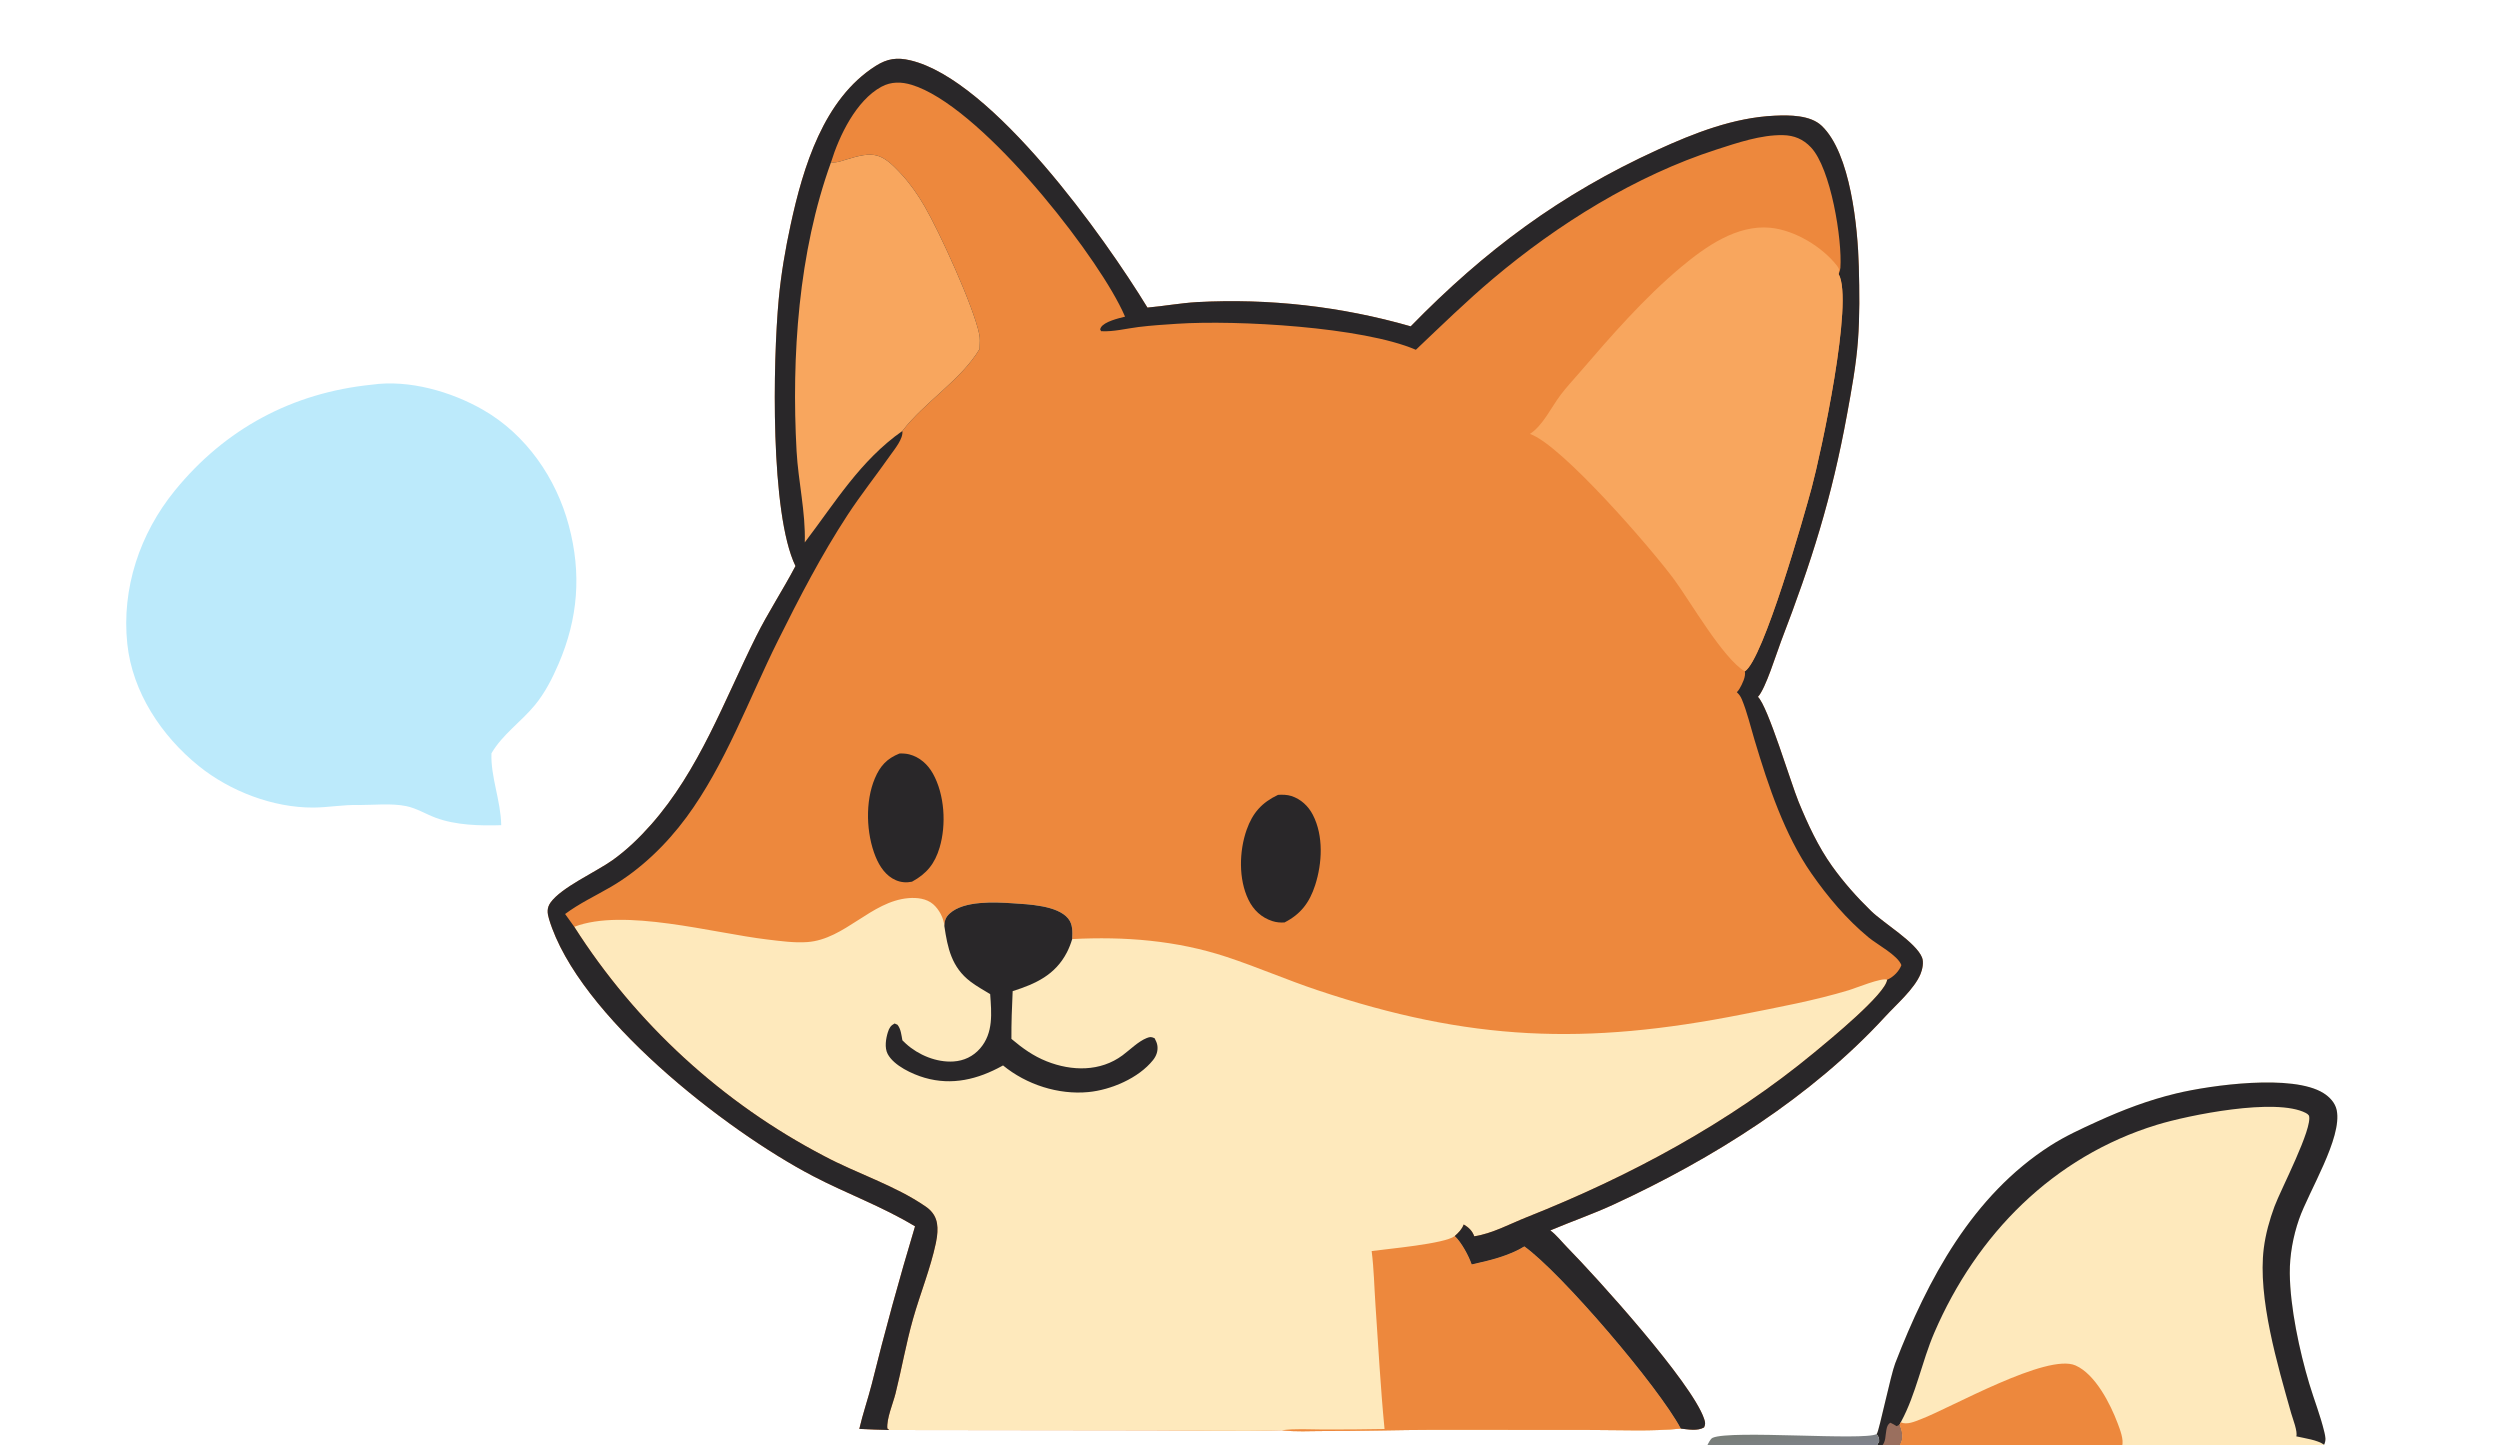 <?xml version="1.0" encoding="utf-8" ?>
<svg xmlns="http://www.w3.org/2000/svg" xmlns:xlink="http://www.w3.org/1999/xlink" viewBox="0 0 474 274">
	<path fill="#ED883D" transform="scale(1.008 1.008)" d="M149.627 106.472C144.844 96.602 145.385 67.969 146.475 56.279C146.912 51.587 147.727 46.829 148.726 42.226C151.054 31.499 154.908 18.604 164.722 12.396C166.901 11.018 168.709 10.755 171.227 11.349C186.691 14.992 207.791 44.668 215.829 57.857C218.944 57.576 222.026 57.01 225.155 56.824Q230.23 56.551 235.311 56.701Q240.392 56.851 245.442 57.424Q250.493 57.997 255.478 58.989Q260.463 59.981 265.348 61.385C279.334 47.061 293.499 36.542 311.712 28.211C318.651 25.037 326.086 22.114 333.798 21.763C336.595 21.635 340.5 21.625 342.648 23.66C348.107 28.834 349.444 42.903 349.632 50.116C349.753 54.749 349.818 59.439 349.472 64.063C349.124 68.707 348.26 73.367 347.422 77.943C344.526 93.76 340.75 105.655 335.024 120.579C334.143 122.874 332.101 129.558 330.656 131.079C332.528 132.819 336.864 147.311 338.304 150.818C340.023 155.003 341.98 159.239 344.614 162.928C346.773 165.952 349.289 168.773 351.95 171.362C354.28 173.629 360.381 177.257 361.522 180.099C361.882 180.999 361.592 182.356 361.234 183.217C360.063 186.03 356.705 188.919 354.625 191.184C340.698 206.346 322.122 217.977 303.52 226.558C299.627 228.355 295.552 229.763 291.603 231.434C292.725 232.252 293.792 233.622 294.781 234.628C300.283 240.22 318.235 260.048 320.534 266.872C320.753 267.524 320.818 267.868 320.529 268.488C319.295 269.213 317.522 268.862 316.159 268.712C310.71 269.254 305.013 268.969 299.537 268.97L269.742 268.946C262.815 268.954 255.896 269.194 248.968 269.168C246.415 269.159 243.646 269.347 241.122 269.026C232.938 269.282 224.688 269.043 216.495 269.039L167.238 268.976Q164.433 268.917 161.632 268.767C162.281 265.968 163.23 263.23 163.947 260.445Q167.671 245.458 172.115 230.668C165.922 226.923 159.299 224.541 152.933 221.22C136.419 212.602 108.748 191.017 103.277 172.889C102.933 171.748 102.83 170.793 103.551 169.778C105.592 166.906 112.09 164.021 115.229 161.786C117.887 159.892 120.287 157.566 122.447 155.126C131.519 144.878 136.193 131.817 142.213 119.732C144.469 115.203 147.273 110.953 149.627 106.472Z"/>
	<path fill="#FEE9BC" transform="scale(1.008 1.008)" d="M108.016 174.329C117.294 170.741 134.13 175.508 144.322 176.715C146.784 177.007 149.392 177.38 151.869 177.199C158.908 176.685 163.85 169.521 170.886 168.935C172.46 168.804 174.273 169.001 175.514 170.075C176.648 171.057 177.512 172.687 177.627 174.177C177.676 173.15 177.861 172.529 178.647 171.814C181.311 169.39 187.094 169.679 190.445 169.901C193.388 170.097 198.891 170.296 200.906 172.76C201.822 173.879 201.725 175.276 201.675 176.636C211.514 176.123 221.284 176.879 230.694 179.983C236.448 181.881 242.017 184.309 247.762 186.233C276.454 195.844 298.181 196.666 327.772 190.792C334.425 189.471 341.304 188.206 347.798 186.239C349.101 185.844 353.963 183.832 354.964 184.28C354.715 186.943 344.068 195.65 341.357 197.896C325.31 211.188 306.536 221.265 287.232 228.926C284.065 230.183 280.674 232.043 277.298 232.543C276.933 231.515 276.242 230.856 275.32 230.318C274.962 231.249 274.365 231.835 273.634 232.494C274.862 233.603 276.293 236.252 276.82 237.83C280.098 237.114 283.844 236.219 286.721 234.437C293.664 239.396 311.977 260.824 316.159 268.712C310.71 269.254 305.013 268.969 299.537 268.97L269.742 268.946C262.815 268.954 255.896 269.194 248.968 269.168C246.415 269.159 243.646 269.347 241.122 269.026C232.938 269.282 224.688 269.043 216.495 269.039L167.238 268.976L166.902 268.681C166.746 266.827 167.984 263.951 168.445 262.107C169.618 257.417 170.43 252.681 171.754 248.02C173.1 243.278 175.002 238.647 176.03 233.828Q176.157 233.244 176.236 232.652C176.552 230.188 176.191 228.372 174.09 226.927C168.321 222.958 161.196 220.746 155.005 217.441Q153.218 216.508 151.463 215.516Q149.708 214.525 147.986 213.477Q146.264 212.429 144.577 211.326Q142.89 210.222 141.24 209.064Q139.59 207.906 137.979 206.695Q136.368 205.484 134.797 204.221Q133.226 202.958 131.697 201.644Q130.168 200.33 128.682 198.968Q127.197 197.605 125.757 196.194Q124.317 194.784 122.923 193.327Q121.53 191.87 120.185 190.369Q118.84 188.868 117.544 187.323Q116.249 185.779 115.005 184.193Q113.76 182.607 112.568 180.982Q111.376 179.356 110.238 177.692Q109.1 176.029 108.016 174.329Z"/>
	<path fill="#ED883D" transform="scale(1.008 1.008)" d="M258.002 235.32C260.987 234.893 271.745 233.973 273.634 232.494C274.862 233.603 276.293 236.252 276.82 237.83C280.098 237.114 283.844 236.219 286.721 234.437C293.664 239.396 311.977 260.824 316.159 268.712C310.71 269.254 305.013 268.969 299.537 268.97L269.742 268.946C262.815 268.954 255.896 269.194 248.968 269.168C246.415 269.159 243.646 269.347 241.122 269.026C243.571 268.679 246.227 268.875 248.705 268.878Q254.567 268.901 260.427 268.787C259.671 261.068 259.256 253.241 258.722 245.5C258.488 242.097 258.434 238.709 258.002 235.32Z"/>
	<path fill="#292729" transform="scale(1.008 1.008)" d="M177.627 174.177C177.676 173.15 177.861 172.529 178.647 171.814C181.311 169.39 187.094 169.679 190.445 169.901C193.388 170.097 198.891 170.296 200.906 172.76C201.822 173.879 201.725 175.276 201.675 176.636C201.423 177.477 201.085 178.351 200.682 179.133C198.487 183.385 194.797 185.058 190.478 186.429C190.336 189.439 190.225 192.394 190.243 195.409C192.317 197.161 194.342 198.623 196.88 199.632C201.591 201.506 206.958 201.604 211.149 198.498C212.543 197.464 214.116 195.872 215.707 195.246C216.359 194.99 216.591 195.015 217.186 195.298C217.423 195.76 217.647 196.218 217.707 196.74C217.822 197.734 217.496 198.622 216.883 199.393C214.178 202.793 208.967 205.009 204.724 205.413C199.05 205.954 193.062 204.007 188.664 200.401L188.524 200.481C183.954 203.011 179.083 204.223 173.924 202.725C171.655 202.066 168.128 200.453 166.967 198.247C166.345 197.063 166.628 195.348 167.012 194.135C167.261 193.347 167.542 192.893 168.271 192.51L168.808 192.75C169.456 193.539 169.55 194.695 169.733 195.675C169.951 195.903 170.18 196.118 170.414 196.329C172.75 198.445 176.158 199.865 179.342 199.659C181.317 199.532 183.048 198.709 184.351 197.209C186.883 194.295 186.497 190.549 186.247 186.988C185.014 186.242 183.708 185.516 182.558 184.646C178.998 181.953 178.235 178.321 177.627 174.177Z"/>
	<path fill="#292729" transform="scale(1.008 1.008)" d="M149.627 106.472C144.844 96.602 145.385 67.969 146.475 56.279C146.912 51.587 147.727 46.829 148.726 42.226C151.054 31.499 154.908 18.604 164.722 12.396C166.901 11.018 168.709 10.755 171.227 11.349C186.691 14.992 207.791 44.668 215.829 57.857C218.944 57.576 222.026 57.01 225.155 56.824Q230.23 56.551 235.311 56.701Q240.392 56.851 245.442 57.424Q250.493 57.997 255.478 58.989Q260.463 59.981 265.348 61.385C279.334 47.061 293.499 36.542 311.712 28.211C318.651 25.037 326.086 22.114 333.798 21.763C336.595 21.635 340.5 21.625 342.648 23.66C348.107 28.834 349.444 42.903 349.632 50.116C349.753 54.749 349.818 59.439 349.472 64.063C349.124 68.707 348.26 73.367 347.422 77.943C344.526 93.76 340.75 105.655 335.024 120.579C334.143 122.874 332.101 129.558 330.656 131.079C332.528 132.819 336.864 147.311 338.304 150.818C340.023 155.003 341.98 159.239 344.614 162.928C346.773 165.952 349.289 168.773 351.95 171.362C354.28 173.629 360.381 177.257 361.522 180.099C361.882 180.999 361.592 182.356 361.234 183.217C360.063 186.03 356.705 188.919 354.625 191.184C340.698 206.346 322.122 217.977 303.52 226.558C299.627 228.355 295.552 229.763 291.603 231.434C292.725 232.252 293.792 233.622 294.781 234.628C300.283 240.22 318.235 260.048 320.534 266.872C320.753 267.524 320.818 267.868 320.529 268.488C319.295 269.213 317.522 268.862 316.159 268.712C311.977 260.824 293.664 239.396 286.721 234.437C283.844 236.219 280.098 237.114 276.82 237.83C276.293 236.252 274.862 233.603 273.634 232.494C274.365 231.835 274.962 231.249 275.32 230.318C276.242 230.856 276.933 231.515 277.298 232.543C280.674 232.043 284.065 230.183 287.232 228.926C306.536 221.265 325.31 211.188 341.357 197.896C344.068 195.65 354.715 186.943 354.964 184.28C355.011 184.261 355.06 184.245 355.106 184.223C356.189 183.716 357.229 182.659 357.642 181.537C356.966 179.692 353.103 177.667 351.5 176.347C347.347 172.927 343.791 168.7 340.724 164.299C338.149 160.602 336.139 156.453 334.46 152.283C332.731 147.989 331.335 143.559 330.004 139.128C329.256 136.636 328.634 133.97 327.642 131.568C327.416 131.019 327.129 130.604 326.689 130.204C326.897 129.987 327.054 129.786 327.206 129.527C327.686 128.714 328.434 127.208 328.194 126.281C331.672 124.067 339.367 96.95 340.77 91.728C342.494 85.315 348.73 56.576 345.834 51.546C345.849 51.513 345.865 51.482 345.878 51.449C345.9 51.394 345.919 51.338 345.939 51.283C346.051 50.987 346.146 50.694 346.168 50.376C346.529 45.044 344.375 31.685 340.631 27.717C339.175 26.174 337.476 25.46 335.368 25.419C331.232 25.339 326.795 26.859 322.884 28.12C307.654 33.029 293.024 42.146 280.833 52.423C275.821 56.647 271.077 61.286 266.318 65.792C256.341 61.494 232.659 60.157 221.373 60.901C218.966 61.06 216.535 61.213 214.141 61.511C211.877 61.794 209.382 62.435 207.11 62.296L206.935 61.95C206.991 61.787 206.999 61.73 207.079 61.592C207.714 60.494 210.404 59.859 211.617 59.559C211.284 58.769 210.896 57.993 210.501 57.231C204.44 45.539 184.003 19.781 171.497 15.959C169.558 15.367 167.621 15.329 165.807 16.309C161.015 18.9 157.845 25.561 156.308 30.531C156.368 30.538 156.427 30.546 156.487 30.55C157.42 30.616 158.238 30.3 159.114 30.028C164.342 28.406 165.768 28.622 169.637 32.86C171.297 34.677 172.702 36.721 173.935 38.848C176.762 43.727 183.104 57.603 184.189 62.843C184.356 63.651 184.309 64.496 184.269 65.315L184.251 65.651C180.782 71.483 173.949 75.572 169.725 81.069C169.941 82.491 168.267 84.488 167.48 85.61C164.833 89.384 161.955 92.999 159.43 96.858C154.483 104.421 150.351 112.415 146.328 120.497C140.86 131.485 136.427 143.809 129.114 153.727C125.313 158.883 120.441 163.593 114.888 166.829C112.017 168.502 108.96 169.925 106.294 171.92L108.016 174.329Q109.1 176.029 110.238 177.692Q111.376 179.356 112.568 180.982Q113.76 182.607 115.005 184.193Q116.249 185.779 117.544 187.323Q118.84 188.868 120.185 190.369Q121.53 191.871 122.923 193.327Q124.317 194.784 125.757 196.194Q127.197 197.605 128.682 198.968Q130.168 200.33 131.697 201.644Q133.226 202.958 134.797 204.221Q136.368 205.484 137.979 206.695Q139.59 207.906 141.24 209.064Q142.89 210.222 144.577 211.326Q146.264 212.429 147.986 213.477Q149.708 214.525 151.463 215.516Q153.218 216.508 155.005 217.441C161.196 220.746 168.321 222.958 174.09 226.927C176.191 228.372 176.552 230.188 176.236 232.652Q176.157 233.244 176.03 233.828C175.002 238.647 173.1 243.278 171.754 248.02C170.43 252.681 169.618 257.417 168.445 262.107C167.984 263.951 166.746 266.827 166.902 268.681L167.238 268.976Q164.433 268.917 161.632 268.767C162.281 265.968 163.23 263.23 163.947 260.445Q167.671 245.458 172.115 230.668C165.922 226.923 159.299 224.541 152.933 221.22C136.419 212.602 108.748 191.017 103.277 172.889C102.933 171.748 102.83 170.793 103.551 169.778C105.592 166.906 112.09 164.021 115.229 161.786C117.887 159.892 120.287 157.566 122.447 155.126C131.519 144.878 136.193 131.817 142.213 119.732C144.469 115.203 147.273 110.953 149.627 106.472Z"/>
	<path fill="#F8A65E" transform="scale(1.008 1.008)" d="M156.308 30.531C156.368 30.538 156.427 30.546 156.487 30.55C157.42 30.616 158.238 30.3 159.114 30.028C164.342 28.406 165.768 28.622 169.637 32.86C171.297 34.677 172.702 36.721 173.935 38.848C176.762 43.727 183.104 57.603 184.189 62.843C184.356 63.651 184.309 64.496 184.269 65.315L184.251 65.651C180.782 71.483 173.949 75.572 169.725 81.069C161.784 86.66 157.136 94.468 151.373 102.027C151.552 96.355 150.142 90.517 149.831 84.836C148.857 67.041 150.19 47.408 156.308 30.531Z"/>
	<path fill="#F8A65E" transform="scale(1.008 1.008)" d="M287.771 81.617C290.192 80.068 291.811 76.577 293.535 74.288C294.618 72.85 295.886 71.499 297.061 70.133C302.97 63.264 309.258 56.039 316.211 50.23C320.807 46.39 326.692 42.225 333.016 42.844C337.58 43.292 342.782 46.413 345.576 50.047C346.028 50.635 345.918 50.843 345.834 51.546C348.73 56.576 342.494 85.315 340.77 91.728C339.367 96.95 331.672 124.067 328.194 126.281C324.112 123.888 317.96 113.162 314.921 109.031C310.595 103.151 293.694 83.647 287.771 81.617Z"/>
	<path fill="#292729" transform="scale(1.008 1.008)" d="M240.391 149.51C241.203 149.457 242.111 149.473 242.888 149.723C244.678 150.298 246.083 151.605 246.938 153.261C248.979 157.211 248.708 162.371 247.373 166.496C246.317 169.761 244.666 171.952 241.617 173.506C240.837 173.563 240.075 173.494 239.329 173.253C237.26 172.585 235.77 171.176 234.826 169.235C232.944 165.365 233.072 160.094 234.487 156.082C235.617 152.875 237.366 150.947 240.391 149.51Z"/>
	<path fill="#292729" transform="scale(1.008 1.008)" d="M169.183 141.732C169.777 141.708 170.458 141.746 171.035 141.895C172.988 142.402 174.51 143.773 175.479 145.511C177.684 149.468 178.019 155.107 176.739 159.412C175.834 162.457 174.309 164.344 171.541 165.844C170.495 166.057 169.497 165.984 168.512 165.565C166.636 164.767 165.45 162.99 164.703 161.166C162.92 156.807 162.708 150.753 164.565 146.392C165.565 144.043 166.825 142.685 169.183 141.732Z"/>
	<path fill="#BCEAFB" transform="scale(1.008 1.008)" d="M69.947 72.356C76.912 71.361 84.866 73.644 90.869 77.092C98.961 81.739 104.609 89.909 106.995 98.859C109.403 107.887 108.742 116.322 105.057 124.887C103.885 127.61 102.508 130.318 100.617 132.619C98.031 135.766 94.516 138.129 92.442 141.693C92.273 146.155 94.197 150.569 94.278 155.212C90.284 155.341 85.687 155.226 81.913 153.805C80.117 153.129 78.305 152.014 76.432 151.631C73.61 151.054 70.31 151.428 67.438 151.423C64.607 151.334 61.765 151.886 58.926 151.899C51.351 151.936 43.254 148.821 37.386 144.083C30.372 138.42 24.907 130.205 23.944 121.101C22.84 110.676 26.308 100.36 32.873 92.289C42.358 80.627 55.023 73.868 69.947 72.356Z"/>
	<path fill="#FEE9BC" transform="scale(1.008 1.008)" d="M352.979 269.739C353.004 269.704 353.03 269.67 353.053 269.634C353.488 268.966 355.632 258.63 356.479 256.439C362.587 240.638 370.986 224.886 385.682 215.483C388.452 213.711 391.476 212.325 394.463 210.964C399.316 208.752 404.132 206.923 409.329 205.672C415.924 204.084 431.244 201.994 437.016 205.598C438.196 206.334 439.241 207.432 439.526 208.831C440.588 214.05 434.269 224.063 432.438 229.331C431.321 232.544 430.665 236.114 430.698 239.52C430.759 245.877 432.515 254.1 434.355 260.248C435.264 263.287 436.469 266.286 437.197 269.372C437.412 270.285 437.544 270.878 437.155 271.744L437.158 272L399.145 272L357.143 272L353.946 272L352.978 272L353.463 271.115C353.446 270.405 353.391 270.325 352.979 269.739Z"/>
	<path fill="#292729" transform="scale(1.008 1.008)" d="M352.979 269.739C353.004 269.704 353.03 269.67 353.053 269.634C353.488 268.966 355.632 258.63 356.479 256.439C362.587 240.638 370.986 224.886 385.682 215.483C388.452 213.711 391.476 212.325 394.463 210.964C399.316 208.752 404.132 206.923 409.329 205.672C415.924 204.084 431.244 201.994 437.016 205.598C438.196 206.334 439.241 207.432 439.526 208.831C440.588 214.05 434.269 224.063 432.438 229.331C431.321 232.544 430.665 236.114 430.698 239.52C430.759 245.877 432.515 254.1 434.355 260.248C435.264 263.287 436.469 266.286 437.197 269.372C437.412 270.285 437.544 270.878 437.155 271.744C435.858 270.818 433.479 270.537 431.92 270.169C432.227 269.307 431.229 266.783 430.968 265.859C428.427 256.846 424.623 244.093 425.81 234.767C426.149 232.103 426.898 229.425 427.828 226.911C428.988 223.775 435.068 212.181 434.304 209.837C434.126 209.6 433.977 209.482 433.714 209.346C428.093 206.419 411.645 209.747 405.687 211.575C386.195 217.553 371.8 232.178 363.825 250.691C361.51 256.064 360.386 262.241 357.612 267.367L357.522 267.531L357.293 267.981C357.708 269.158 358.062 270.257 357.493 271.471C357.4 271.669 357.276 271.828 357.143 272L353.946 272L352.978 272L353.463 271.115C353.446 270.405 353.391 270.325 352.979 269.739Z"/>
	<path fill="#9A6F5E" transform="scale(1.008 1.008)" d="M353.946 272C354.745 271.191 354.612 270.006 354.817 268.968C354.938 268.357 355.041 267.941 355.573 267.605C355.988 267.794 356.361 268.008 356.746 268.25L357.293 267.981C357.708 269.158 358.062 270.257 357.493 271.471C357.4 271.669 357.276 271.828 357.143 272L353.946 272Z"/>
	<path fill="#ED883D" transform="scale(1.008 1.008)" d="M357.522 267.531C358.711 268.064 360.192 267.369 361.335 266.933C366.926 264.805 385.054 254.456 390.408 256.839C394.134 258.498 396.956 264.072 398.333 267.746C398.754 268.871 399.536 270.855 399.145 272L357.143 272C357.276 271.828 357.4 271.669 357.493 271.471C358.062 270.257 357.708 269.158 357.293 267.981L357.522 267.531Z"/>
	<defs>
		<linearGradient id="gradient_0" gradientUnits="userSpaceOnUse" x1="337.334" y1="269.089" x2="337.748" y2="273.228">
			<stop offset="0" stop-color="#787E79"/>
			<stop offset="1" stop-color="#81838D"/>
		</linearGradient>
	</defs>
	<path fill="url(#gradient_0)" transform="scale(1.008 1.008)" d="M352.979 269.739C353.391 270.325 353.446 270.405 353.463 271.115L352.978 272L321.069 272C321.287 271.567 321.69 270.645 322.141 270.443C325.511 268.93 350.73 271.036 352.979 269.739Z"/>
</svg>
